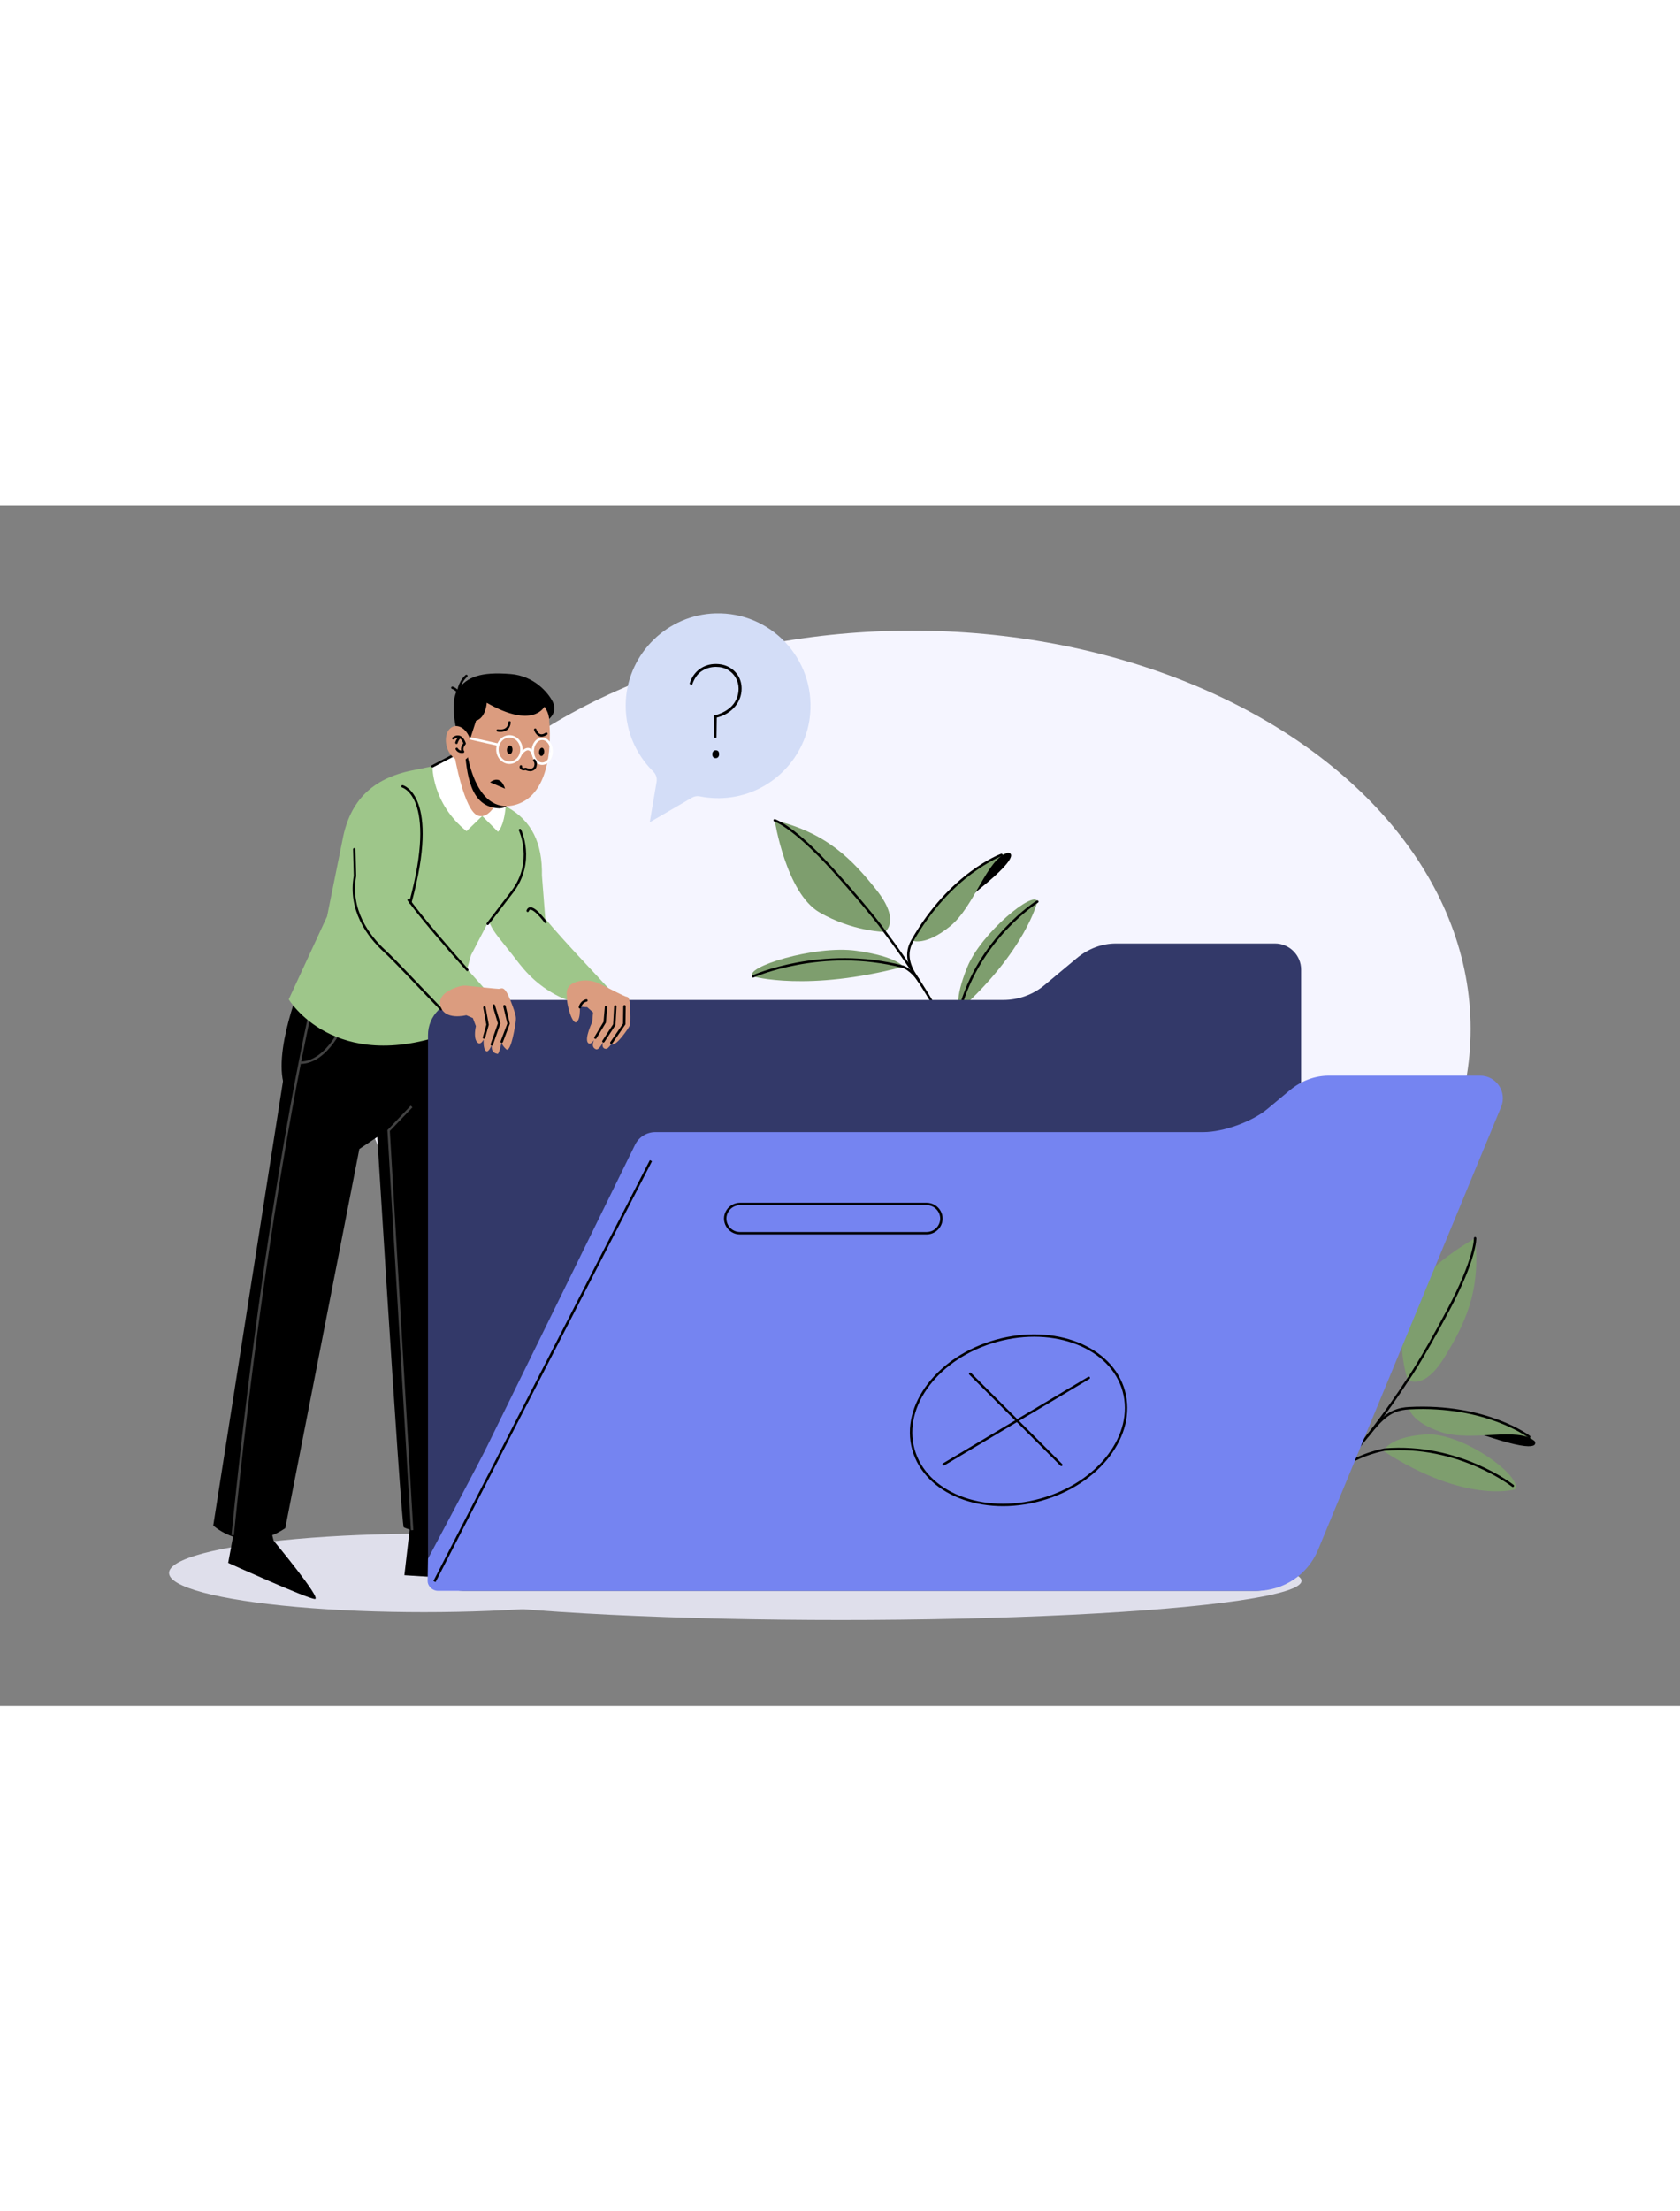 <svg version="1.1" xmlns="http://www.w3.org/2000/svg" xmlns:xlink="http://www.w3.org/1999/xlink" x="0px" y="0px" width="380"
	 viewBox="0 0 700 500" style="enable-background:new 0 0 700 500;" xml:space="preserve">
<rect x="0" y="0" width="700" height="500" fill="#808080" stroke="none"/>
<g id="BACKGROUND">
	<ellipse style="fill:#F5F5FF;" cx="380" cy="218.053" rx="232.754" ry="165.915"/>
</g>
<g id="OBJECTS">
	<ellipse style="fill:#DFDFEB;" cx="176.685" cy="444.642" rx="106.251" ry="16.346"/>
	<ellipse style="fill:#DFDFEB;" cx="350.35" cy="447.912" rx="191.948" ry="16.346"/>
	<g>
		<path style="fill:#D3DDF7;" d="M298.132,44.938c-19.821,0.54-36.221,16.416-37.361,36.212c-0.671,11.64,3.84,22.232,11.432,29.705
			c1.122,1.104,1.643,2.678,1.381,4.23l-2.851,16.871l17.542-10.221c0.999-0.582,2.176-0.796,3.31-0.567
			c4.288,0.865,8.831,1.024,13.514,0.315c17.329-2.625,30.849-16.971,32.447-34.425C339.674,63.796,321.094,44.313,298.132,44.938z"
			/>
		<g>
			<path d="M297.451,96.755l-0.108-9.205c1.343-0.327,2.568-0.753,3.676-1.28c1.107-0.526,2.079-1.134,2.914-1.825
				c0.835-0.689,1.534-1.461,2.098-2.315c0.563-0.853,0.988-1.77,1.28-2.75c0.29-0.98,0.435-2.015,0.435-3.104
				c0-1.561-0.382-3.032-1.145-4.412c-0.762-1.379-1.852-2.496-3.268-3.35c-1.416-0.853-3.105-1.28-5.065-1.28
				c-2.106,0-4.058,0.581-5.855,1.743c-1.798,1.163-3.169,3.141-4.112,5.937l-0.98-0.654c0.835-2.65,2.233-4.684,4.194-6.1
				c1.961-1.417,4.193-2.125,6.699-2.125c2.143,0,4.022,0.455,5.638,1.362c1.615,0.908,2.877,2.134,3.785,3.677
				c0.907,1.543,1.362,3.277,1.362,5.202c0,1.453-0.245,2.814-0.735,4.085c-0.49,1.271-1.181,2.433-2.07,3.486
				c-0.89,1.054-1.97,1.97-3.241,2.75c-1.272,0.782-2.705,1.371-4.303,1.771l-0.108,8.388H297.451z M296.798,103.618
				c0-0.472,0.127-0.862,0.381-1.171c0.254-0.308,0.6-0.463,1.035-0.463c0.508,0,0.871,0.146,1.09,0.436
				c0.218,0.291,0.326,0.69,0.326,1.198c0,0.436-0.118,0.817-0.354,1.144c-0.237,0.327-0.591,0.49-1.063,0.49
				c-0.473,0-0.826-0.146-1.063-0.436S296.798,104.127,296.798,103.618z"/>
		</g>
	</g>
	<g>
		<path d="M186.716,421.638l1.708,12.873c0,0,32.021,13.64,29.051,13.837c-2.97,0.198-48.986-2.772-48.986-2.772l2.708-23.37
			L186.716,421.638z"/>
		<path style="fill:none;stroke:#424242;stroke-miterlimit:10;" d="M177.796,211.483c0,0-2.552,24.56-4.465,25.836
			c-1.914,1.276-4.465,1.914-4.465,1.914l4.146-28.068L177.796,211.483z"/>
		<g>
			<path d="M127.231,194.601c0,0-12.979,29.307-9.211,45.635l71.946-10.974l-1.501-30.446L127.231,194.601z"/>
			<path d="M189.966,229.263c0,0,0.407,70.315,0.907,94.813c0.5,24.498,4.784,100.154,4.784,100.154s-13.435,7.407-27.428,1.421
				c-1.119-0.479-13.173-197.044-13.173-197.044L189.966,229.263z"/>
			<path d="M119.212,231.533L88.853,424.872c0,0,13.258,12.421,30.005,1.116l30.87-157.923L164.719,258l2.233-28.807
				L119.212,231.533z"/>
			<path d="M111.24,420.086l2.764,11.106c0,0,20.201,24.296,17.224,24.296c-2.977,0-36.149-15.04-36.149-15.04l4.253-23.138
				L111.24,420.086z"/>
			<path style="fill:none;stroke:#424242;stroke-miterlimit:10;" d="M130.301,206.464c0,0-19.132,80.438-33.354,222.455"/>
			<path style="fill:none;stroke:#424242;stroke-miterlimit:10;" d="M143.42,215.116c0,0-6.699,16.747-18.143,17.026"/>
			<polyline style="fill:none;stroke:#424242;stroke-miterlimit:10;" points="171.716,426.81 161.928,260.38 171.49,250.352 			"/>
			<path style="fill:#9EC68A;" d="M171.588,110.399c4.978-1.019,8.611-1.75,8.611-1.75l31.048,16.957
				c0.053,0.029,0.106,0.058,0.159,0.087c10.174,5.614,14.671,15.139,14.403,28.488l1.508,19.337l-16.825-13.653l-14.223,27.427
				l-9.033,32.379c-48.204,17.529-66.928-13.943-66.928-13.943l15.971-34.573l6.451-31.93
				C145.795,122.84,155.26,113.742,171.588,110.399z"/>
		</g>
		<g>
			<path style="fill:#7E9E6E;" d="M432.232,165.021c0,0-4.864,20.348-32.391,45.175c0,0-2.627-3.716,3.249-18.036
				C408.968,177.841,431.079,159.944,432.232,165.021z"/>
			<path style="fill:none;stroke:#000000;stroke-linecap:round;stroke-miterlimit:10;" d="M432.232,165.021
				c0,0-24.307,15.135-32.391,45.175c0,0-1.857,10.361,1.14,19.633"/>
			<path style="fill:#7E9E6E;" d="M368.695,177.638c0,0,6.837-4.523-3.59-17.582c-9.905-12.406-20.513-23.64-42.317-28.905
				c0,0,4.741,30.294,18.653,38.335C355.354,177.526,368.695,177.638,368.695,177.638z"/>
			<path style="fill:#7E9E6E;" d="M313.766,196.169c0,0,22.685,6.493,62.538-4.027c0,0-2.16-4.189-19.509-6.663
				C339.447,183.005,309.439,192.526,313.766,196.169z"/>
			<path style="fill:none;stroke:#000000;stroke-linecap:round;stroke-miterlimit:10;" d="M313.766,196.169
				c0,0,28.539-12.843,62.538-4.027c0,0,3.484,1.113,6.781,6.16"/>
			<path style="fill:#7E9E6E;" d="M331.498,218.235c0,0,23.58,17.784,63.434,7.264c0,0-6.708-14.214-24.056-16.688
				C353.527,206.337,327.172,214.592,331.498,218.235z"/>
			<path style="fill:none;stroke:#000000;stroke-linecap:round;stroke-miterlimit:10;" d="M331.498,218.235
				c0,0,27.329-10.68,63.434,7.264c0,0,4.239,2.222,7.535,7.269"/>
			<path d="M419.889,144.668c0,0,7.321-0.405-11.461,14.861c-17.735,14.414-15.614,14.672-15.614,14.672
				S400.653,151.433,419.889,144.668z"/>
			<path style="fill:#7E9E6E;" d="M380.132,181.266c0,0,5.292,2.44,15.656-5.915c10.364-8.355,15.296-28.14,24.101-30.682
				C419.889,144.668,397.849,150.26,380.132,181.266z"/>
			<path style="fill:none;stroke:#000000;stroke-linecap:round;stroke-miterlimit:10;" d="M411.312,252.328
				c-9.614-22.946-23.323-49.193-42.616-74.69c0,0-4.69-7.034-21.365-25.557c-16.675-18.523-24.541-20.93-24.541-20.93"/>
			<path style="fill:none;stroke:#000000;stroke-linecap:round;stroke-miterlimit:10;" d="M417.271,145.571
				c0,0-21.122,7.649-37.139,35.694c-3.88,6.794-0.132,12.608,2.952,17.036"/>
		</g>
		<g>
			<path style="fill:#7E9E6E;" d="M631.119,409.856c0,0-20.485,6.148-54.668-16.004c0,0,2.245-5.951,17.706-6.909
				C609.617,385.986,635.224,405.07,631.119,409.856z"/>
			<path style="fill:none;stroke:#000000;stroke-linecap:round;stroke-miterlimit:10;" d="M630.352,408.351
				c0,0-22.503-17.707-53.501-15.085c0,0-10.375,1.779-18.073,7.753"/>
			<path style="fill:#7E9E6E;" d="M586.53,364.197c0,0,6.58,4.89,15.312-9.358c8.295-13.535,15.249-27.333,12.781-49.628
				c0,0-26.874,14.766-29.7,30.584C582.095,351.614,586.53,364.197,586.53,364.197z"/>
			<path d="M639.368,389.648c0,0,4.301,5.939-18.698-1.6c-21.717-7.118-20.786-5.196-20.786-5.196S623.273,377.128,639.368,389.648z
				"/>
			<path style="fill:#7E9E6E;" d="M587.081,376.007c0,0,0.81,5.771,13.444,9.968c12.634,4.197,31.942-2.358,38.843,3.673
				C639.368,389.648,622.742,374.135,587.081,376.007z"/>
			<path style="fill:none;stroke:#000000;stroke-linecap:round;stroke-miterlimit:10;" d="M530.798,429.686
				c18.305-16.849,38.321-38.67,55.732-65.489c0,0,5.018-6.804,16.762-28.787c11.744-21.983,11.33-30.199,11.33-30.199"/>
			<path style="fill:none;stroke:#000000;stroke-linecap:round;stroke-miterlimit:10;" d="M637.192,387.934
				c0,0-17.86-13.627-50.111-11.927c-7.813,0.412-11.352,4.216-17.209,11.521"/>
		</g>
		<path style="fill:#333969;" d="M418.092,205.978c6.268,0,12.338-2.2,17.151-6.216l13.355-11.144
			c4.806-4.01,10.514-6.159,16.363-6.159h66.278c6.014,0,10.89,4.876,10.89,10.89v12.628v227.316
			c0,10.378-8.413,18.792-18.792,18.792H192.945c-8.072,0-14.616-6.544-14.616-14.616V220.594c0-8.072,6.544-14.616,14.616-14.616
			H418.092z"/>
		<path style="fill:#7584F1;" d="M178.33,438.694c0,0,22.485-42.177,24.734-47.021l61.451-125.192
			c1.545-3.327,4.879-5.455,8.547-5.455H501.42c8.302,0,20.309-4.352,26.683-9.671l9.215-7.689
			c4.806-4.01,10.515-6.159,16.363-6.159h63.074c6.714,0,11.274,6.82,8.709,13.025l-76.271,184.469
			c-4.275,10.34-14.361,17.084-25.55,17.084H182.454c-2.224,0-4.278-1.905-4.277-4.129L178.33,438.694z"/>
		
			<line style="fill:none;stroke:#000000;stroke-linejoin:round;stroke-miterlimit:10;" x1="271.214" y1="272.93" x2="181.042" y2="448.217"/>
		<path style="fill:none;stroke:#000000;stroke-linejoin:round;stroke-miterlimit:10;" d="M308.37,303.137h77.675
			c2.118,0,4.089-1.066,5.226-2.826l0,0c2.624-4.061-0.338-9.376-5.226-9.376H308.37c-2.118,0-4.089,1.066-5.226,2.825h0
			C300.519,297.822,303.482,303.137,308.37,303.137z"/>
		<g>
			<g>
				
					<line style="fill:none;stroke:#000000;stroke-linecap:round;stroke-linejoin:round;stroke-miterlimit:10;" x1="453.669" y1="363.383" x2="393.192" y2="399.413"/>
				
					<line style="fill:none;stroke:#000000;stroke-linecap:round;stroke-linejoin:round;stroke-miterlimit:10;" x1="404.223" y1="361.646" x2="442.224" y2="399.63"/>
			</g>
			
				<ellipse transform="matrix(0.964 -0.267 0.267 0.964 -86.261 126.901)" style="fill:none;stroke:#000000;stroke-linecap:round;stroke-linejoin:round;stroke-miterlimit:10;" cx="424.181" cy="381.108" rx="45.474" ry="34.356"/>
		</g>
		<path style="fill:#9EC68A;" d="M193.761,192.146l11.215,12.594c0,0-10.521,12.414-21.207,5.061l-1.714-2.459L193.761,192.146z"/>
		<path style="fill:none;stroke:#000000;stroke-linecap:round;stroke-miterlimit:10;" d="M167.701,117.001
			c0,0,15.366,4.026,3.276,48.447"/>
		<path style="fill:none;stroke:#000000;stroke-linecap:round;stroke-miterlimit:10;" d="M194.702,193.467
			c-8.296-9.321-18.436-21.033-24.426-29.108"/>
		<path style="fill:none;stroke:#000000;stroke-linecap:round;stroke-miterlimit:10;" d="M183.769,209.801
			c-7.962-8.163-18.721-19.782-23.417-24.088c-7.318-6.711-14.913-17.509-12.437-31.381l-0.297-11.122"/>
		<path style="fill:#9EC68A;" d="M231.563,203.84c-9.805-5.298-14.322-11.857-18.103-16.719
			c-9.02-11.597-12.216-13.033-9.573-26.531l0.145-14.126l19.569,21.178c7.473,9.913,24.701,27.684,31.066,34.686
			C254.667,202.328,247.195,212.286,231.563,203.84z"/>
		<g>
			<path style="fill:#DB9C7F;" d="M191.654,200.263c0.902-0.247,1.837-0.323,2.767-0.225c3.356,0.355,12.349,1.299,13.364,1.312
				c1.25,0.016,2.266-1.85,4.948,4.915c2.682,6.764,2.201,7.394,2.185,8.278c-0.015,0.884-1.961,13.873-4.051,11.922
				c-2.09-1.951-1.809-3.087-1.809-3.087s-1.127,5.275-1.72,5.072c-0.593-0.204-2.79-0.21-2.438-3.935c0,0-1.198,3.621-2.433,2.72
				c-1.235-0.9-0.958-4.814-0.958-4.814s-1.322,2.938-2.832,0.977c-1.509-1.962-0.385-6.505-0.385-6.505l-1.265-3.376l-2.737-1.183
				c0,0-9.213,2.41-10.798-3.985C182.275,203.435,188.641,201.087,191.654,200.263z"/>
			<g>
				<polyline style="fill:none;stroke:#000000;stroke-linecap:round;stroke-miterlimit:10;" points="210.185,208.555 
					211.915,215.825 209.058,223.378 				"/>
				<polyline style="fill:none;stroke:#000000;stroke-linecap:round;stroke-miterlimit:10;" points="205.744,208.286 
					207.985,215.737 204.899,224.514 				"/>
				<polyline style="fill:none;stroke:#000000;stroke-linecap:round;stroke-miterlimit:10;" points="201.848,209.118 
					203.153,216.282 201.66,221.648 				"/>
			</g>
		</g>
		<path style="fill:none;stroke:#000000;stroke-linecap:round;stroke-miterlimit:10;" d="M194.324,70.995
			c-3.269,3.06-3.317,6.781-3.317,6.781s-1.124-1.388-2.514-1.834"/>
		<g>
			<g>
				<path style="fill:#DB9C7F;" d="M241.021,198.182c3.109-0.751,6.387-0.243,9.233,1.215c3.745,1.919,9.595,4.891,10.358,5.119
					c1.133,0.338,1.872-0.275,2.022,6.606c0.059,2.719,0.051,4.596-0.191,5.397c-0.243,0.8-5.739,9.012-7.544,7.856
					c-0.049-0.032-0.083-0.058-0.128-0.088c-0.458,0.615-1.071,1.369-1.673,1.883c-0.451,0.385-2.961,0.333-1.677-2.964
					c0,0-1.74,3.811-3.093,3.303c-1.763-0.662-1.477-2.357-0.834-3.791c-0.819,1.106-1.833,2.007-2.554,1.05
					c-1.415-1.878,1.79-8.557,1.79-8.557l0.374-4.045l-2.446-2.189c0,0-8.743,0.214-8.53-6.013
					C236.225,200.107,238.541,198.781,241.021,198.182z"/>
				<g>
					<polyline style="fill:none;stroke:#000000;stroke-linecap:round;stroke-miterlimit:10;" points="260.208,208.602 
						260.097,215.98 254.715,223.811 					"/>
					<polyline style="fill:none;stroke:#000000;stroke-linecap:round;stroke-miterlimit:10;" points="256.387,208.66 
						255.966,216.265 251.421,223.205 					"/>
					<polyline style="fill:none;stroke:#000000;stroke-linecap:round;stroke-miterlimit:10;" points="252.507,208.859 
						251.962,215.263 248.083,221.697 					"/>
				</g>
			</g>
			<path style="fill:#DB9C7F;" d="M241.444,207.152c0,0,0.878,6.601-1.253,8.05c-2.13,1.449-5.566-12.202-3.203-12.376
				C240.451,202.57,241.444,207.152,241.444,207.152z"/>
			<path style="fill:none;stroke:#000000;stroke-linecap:round;stroke-miterlimit:10;" d="M244.348,206.198
				c0,0-2.119,0.34-2.724,2.828"/>
		</g>
		<path style="fill:none;stroke:#000000;stroke-linecap:round;stroke-miterlimit:10;" d="M203.227,174.253l10.3-13.424
			c9.416-12.457,3.141-25.626,3.141-25.626"/>
		<path style="fill:none;stroke:#000000;stroke-linecap:round;stroke-miterlimit:10;" d="M227.318,173.518
			c0,0-6.068-8.413-7.447-4.689"/>
		<g>
			<line style="fill:none;stroke:#FFFFFF;stroke-miterlimit:10;" x1="229.662" y1="103.504" x2="227.915" y2="103.136"/>
			<path style="fill:#FFFFFF;" d="M193.14,101.877l-12.941,6.772c0,0-0.34,15.358,14.193,27.031l6.526-6.341l6.577,6.579
				c0,0,2.502-1.965,3.245-10.882l-1.173-10.826L193.14,101.877z"/>
			<polyline style="fill:none;stroke:#000000;stroke-linecap:round;stroke-linejoin:round;stroke-miterlimit:10;" points="
				209.568,114.21 193.14,101.877 180.199,108.649 			"/>
			<path style="fill:#DB9C7F;" d="M189.383,104.206c0,0,4.001,23.394,9.925,25.052c5.923,1.657,9.618-10.041,9.618-10.041
				l-11.47-31.934L189.383,104.206z"/>
			<path d="M211.126,122.03l0.071,2.908c0.054,0.03-0.118,0.898-3.002,1.229c-12.671-0.378-13.674-14.636-14.705-25.979
				C193.49,100.189,212.296,119.766,211.126,122.03z"/>
			<path style="fill:#DB9C7F;" d="M228.858,90.226c0,0,3.255,29.652-14.139,34.47c-17.394,4.818-21.561-23.547-20.961-33.357
				c0.6-9.81,5.498-14.655,17.689-15.094C229.482,75.595,228.858,90.226,228.858,90.226z"/>
			<path d="M202.818,82.189c0,0-0.326,6.232-4.462,7.477l-2.974,9.165c0,0-2.492-4.073-5.23-5.516c0,0-3.024-12.103,0.783-16.912
				c3.807-4.809,9.099-7.247,21.902-6.182c9.745,0.81,15.446,7.723,17.308,11.24c0.604,1.14,2.069,4.344-1.356,7.461
				c0,0,0.046-2.358-1.954-5.117C226.835,83.805,222.169,93.344,202.818,82.189"/>
			<path style="fill:#DB9C7F;" d="M186.142,100.402c1.073,3.913,4.151,6.499,6.875,5.777s4.064-4.479,2.991-8.392
				c-1.072-3.913-4.151-6.499-6.875-5.777C186.408,92.733,185.069,96.49,186.142,100.402z"/>
			<path d="M211.221,101.709c-0.05,1.008,0.429,1.851,1.07,1.884c0.641,0.033,1.2-0.758,1.249-1.766
				c0.05-1.008-0.429-1.851-1.07-1.884C211.83,99.911,211.27,100.702,211.221,101.709z"/>
			<path d="M224.637,102.538c-0.099,0.944,0.288,1.76,0.864,1.821c0.576,0.061,1.124-0.654,1.223-1.599
				c0.099-0.944-0.288-1.76-0.864-1.821C225.283,100.878,224.736,101.594,224.637,102.538z"/>
			<path style="fill:none;stroke:#000000;stroke-linecap:round;stroke-miterlimit:10;" d="M207.391,93.727
				c0,0,4.607,0.987,4.914-3.382"/>
			<path style="fill:none;stroke:#000000;stroke-linecap:round;stroke-miterlimit:10;" d="M223.002,93.369
				c0,0,1.174,4.061,4.637,1.71"/>
			<path d="M210.416,117.954c0,0-1.519-6.189-6.233-2.641L210.416,117.954z"/>
			<path style="fill:none;stroke:#000000;stroke-linecap:round;stroke-linejoin:round;stroke-miterlimit:10;" d="M188.876,96.996
				c0,0,3.064-2.636,4.738,2.184c0,0-1.79,1.9-0.66,3.391c0,0-1.765,0.4-2.635-1.156"/>
			<path style="fill:none;stroke:#000000;stroke-linecap:round;stroke-linejoin:round;stroke-miterlimit:10;" d="M190.203,98.84
				c0,0,0.171-1.071,1.36-2.294"/>
			<path style="fill:none;stroke:#FFFFFF;stroke-miterlimit:10;" d="M221.977,102.385c0,2.864,1.76,5.186,3.932,5.186
				c2.172,0,3.932-2.322,3.932-5.186s-1.76-5.186-3.932-5.186C223.737,97.199,221.977,99.521,221.977,102.385z"/>
			<path style="fill:none;stroke:#FFFFFF;stroke-miterlimit:10;" d="M207.261,101.676c0,3.035,2.241,5.495,5.005,5.495
				c2.764,0,5.005-2.46,5.005-5.495c0-3.035-2.241-5.495-5.005-5.495C209.502,96.18,207.261,98.641,207.261,101.676z"/>
			<path style="fill:none;stroke:#FFFFFF;stroke-miterlimit:10;" d="M222.154,103.886c0,0-1.217-5.165-5.165-0.366"/>
			<line style="fill:none;stroke:#FFFFFF;stroke-miterlimit:10;" x1="207.366" y1="99.596" x2="195.735" y2="96.976"/>
			<path style="fill:none;stroke:#000000;stroke-linecap:round;stroke-miterlimit:10;" d="M222.641,106.171
				c0.576,0.731,0.696,1.602,0.405,2.544c-0.287,0.93-1.235,1.496-2.195,1.476c-0.445-0.009-0.872-0.129-1.293-0.261
				c-0.184-0.057-0.548-0.254-0.746-0.167c-0.959,0.424-2.076-0.413-1.756-1.067"/>
		</g>
	</g>
</g>
</svg>
